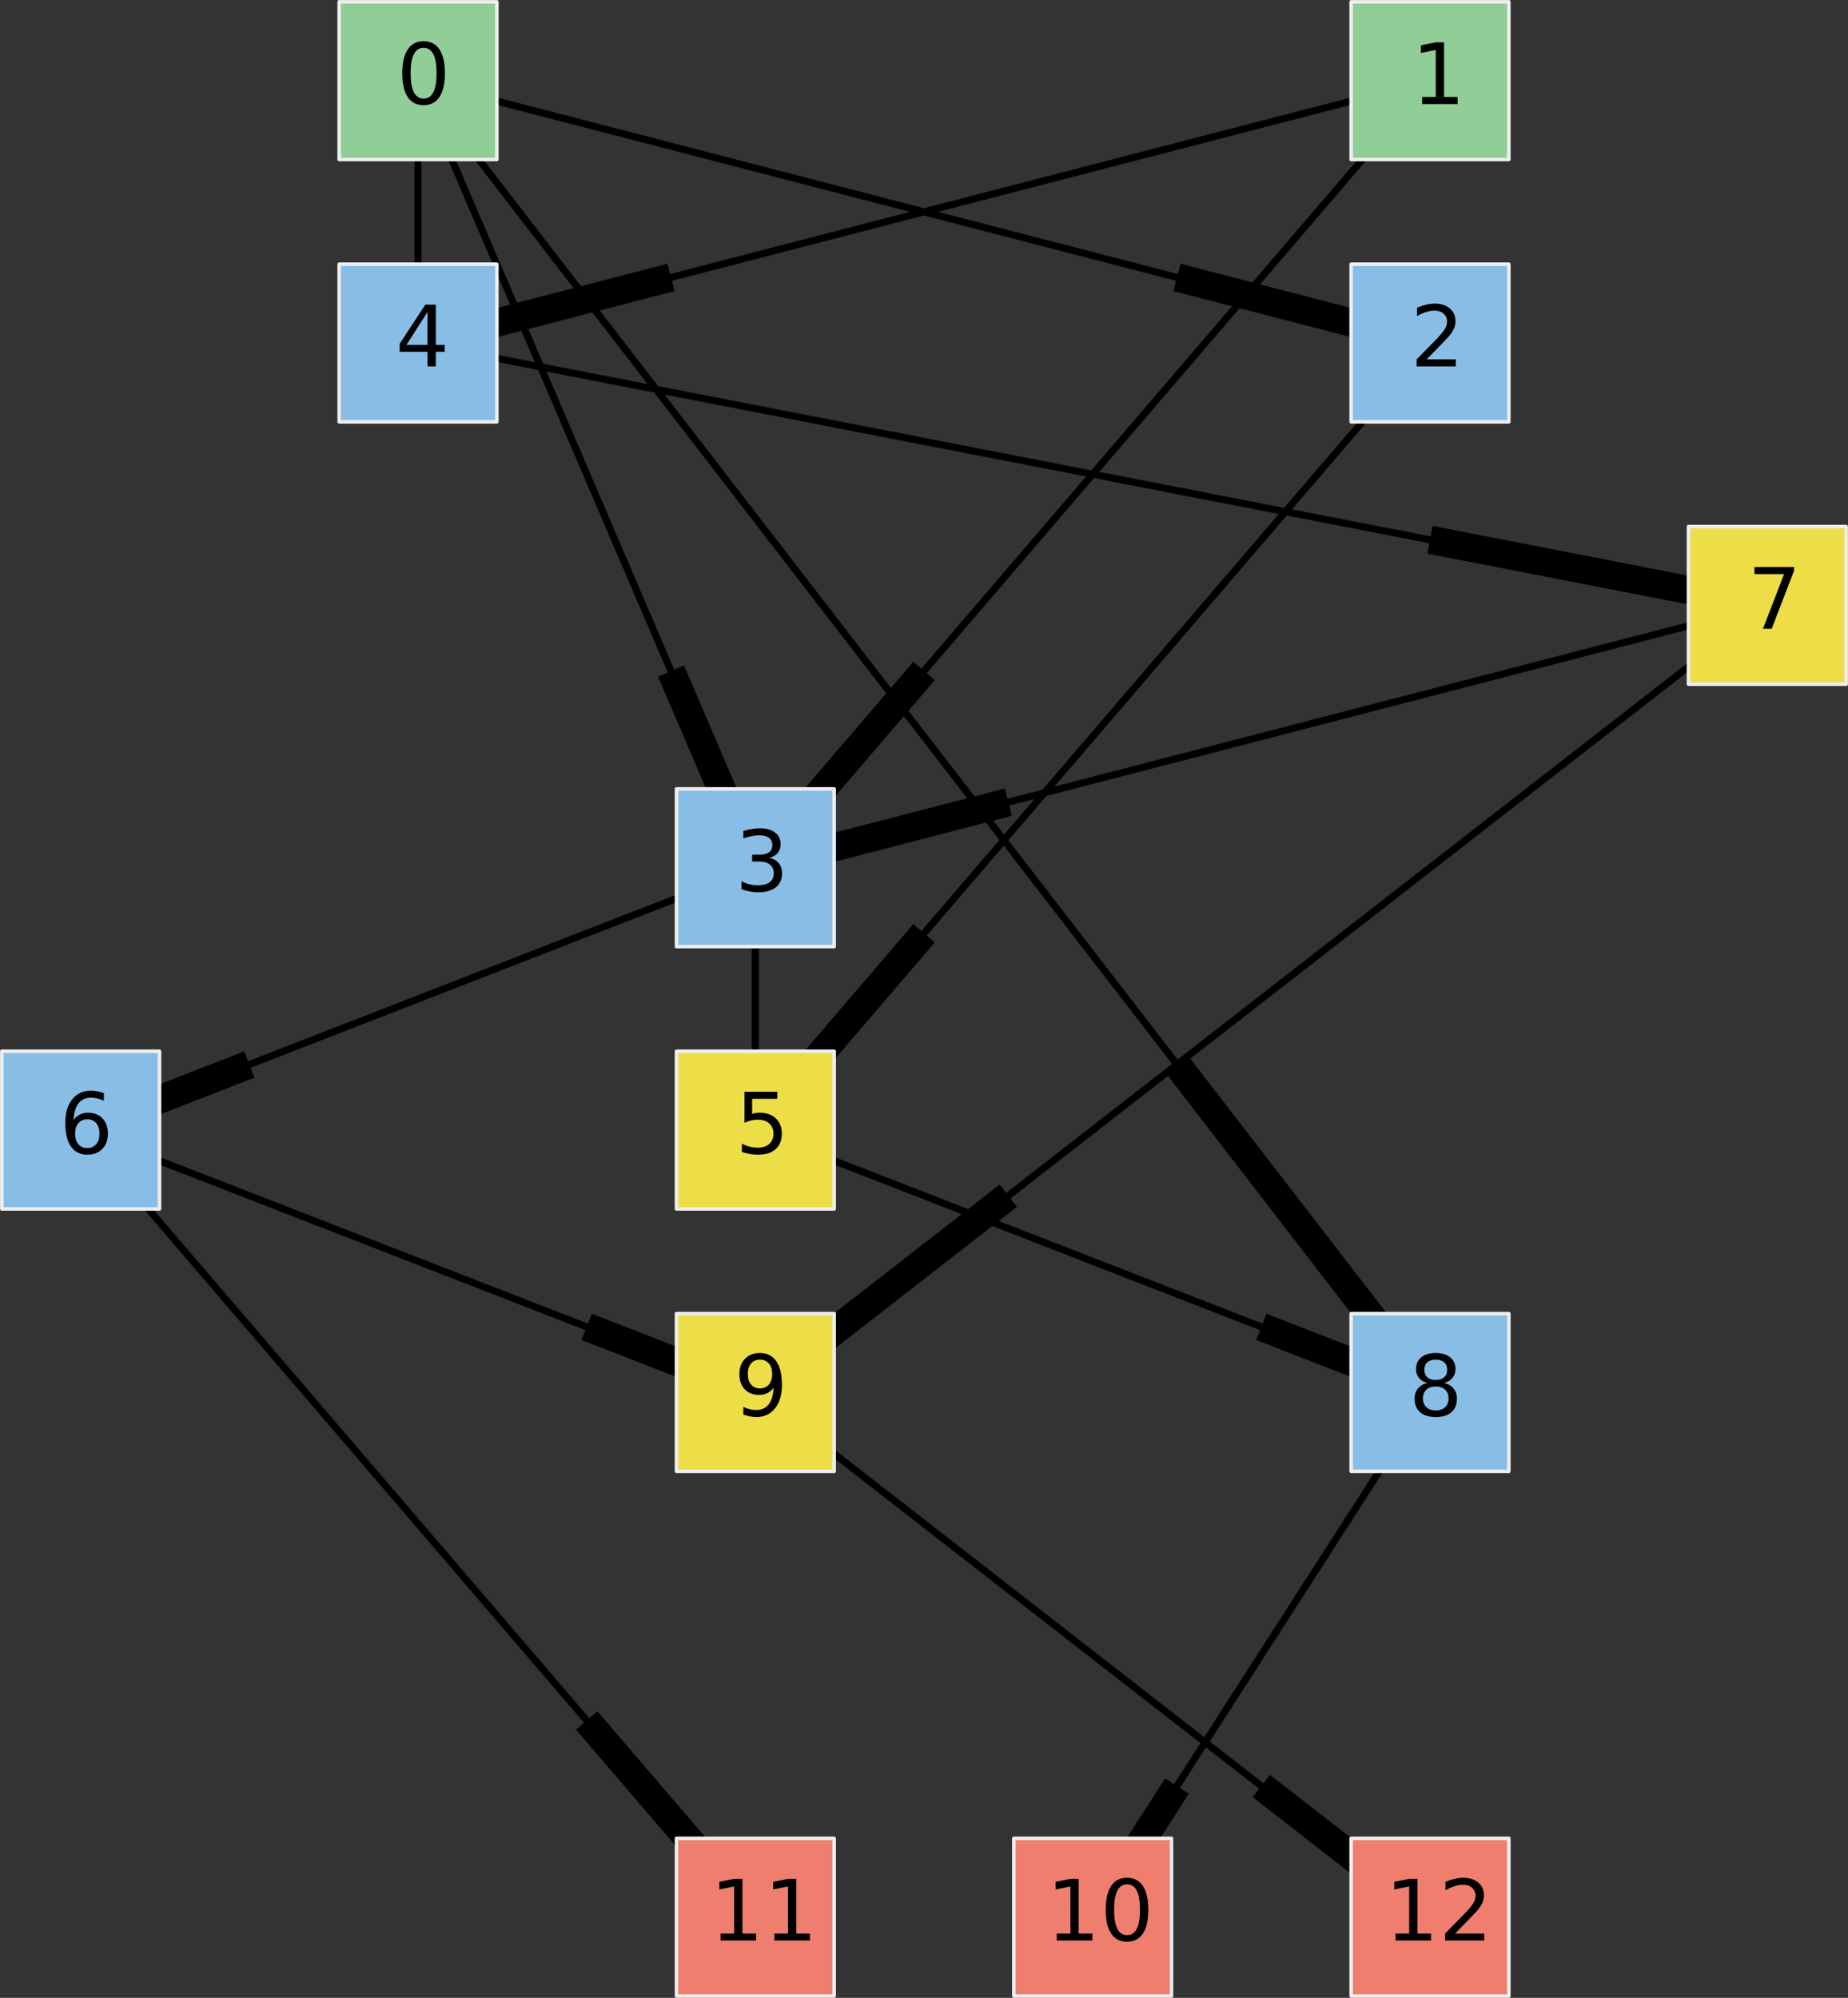 <?xml version="1.0" encoding="UTF-8" standalone="no"?>
<!-- Created with matplotlib (http://matplotlib.org/) -->

<svg
   xmlns:dc="http://purl.org/dc/elements/1.1/"
   xmlns:cc="http://creativecommons.org/ns#"
   xmlns:rdf="http://www.w3.org/1999/02/22-rdf-syntax-ns#"
   xmlns:svg="http://www.w3.org/2000/svg"
   xmlns="http://www.w3.org/2000/svg"
   xmlns:xlink="http://www.w3.org/1999/xlink"
   xmlns:sodipodi="http://sodipodi.sourceforge.net/DTD/sodipodi-0.dtd"
   xmlns:inkscape="http://www.inkscape.org/namespaces/inkscape"
   height="354.095"
   version="1.1"
   viewBox="0 0 262.019 283.276"
   width="327.524"
   id="svg5638"
   inkscape:version="0.48.4 r9939"
   sodipodi:docname="netlist.svg">
  <rect x="0" y="0" width="262.019" height="283.276" fill="#333333" stroke="none"/>
  <sodipodi:namedview
     pagecolor="#ffffff"
     bordercolor="#666666"
     borderopacity="1"
     objecttolerance="10"
     gridtolerance="10"
     guidetolerance="10"
     inkscape:pageopacity="0"
     inkscape:pageshadow="2"
     inkscape:window-width="927"
     inkscape:window-height="1028"
     id="namedview6015"
     showgrid="false"
     fit-margin-top="0"
     fit-margin-left="0"
     fit-margin-right="0"
     fit-margin-bottom="0"
     inkscape:zoom="1.7481481"
     inkscape:cx="184.54856"
     inkscape:cy="203.66146"
     inkscape:window-x="2912"
     inkscape:window-y="24"
     inkscape:window-maximized="0"
     inkscape:current-layer="axes_1" />
  <defs
     id="defs5640"
     style="stroke-linecap:butt;stroke-linejoin:round">
    <style
       type="text/css"
       id="style5642">
*{stroke-linecap:butt;stroke-linejoin:round;}
  </style>
    <defs
       id="defs5828">
      <path
         style="stroke-linecap:butt;stroke-linejoin:round"
         inkscape:connector-curvature="0"
         id="C2_0_41f499cd02"
         d="m -11.18,11.18 22.361,0 0,-22.361 -22.361,0 z" />
    </defs>
    <clipPath
       id="p7b0b5c6bc8-1">
      <rect
         height="334.8"
         width="334.8"
         x="54"
         y="43.2"
         id="rect6013-5"
         style="stroke-linecap:butt;stroke-linejoin:round" />
    </clipPath>
    <clipPath
       id="clipPath6971">
      <rect
         height="334.8"
         width="334.8"
         x="54"
         y="43.2"
         id="rect6973"
         style="stroke-linecap:butt;stroke-linejoin:round" />
    </clipPath>
  </defs>
  <g
     id="figure_1"
     style="stroke-linecap:butt;stroke-linejoin:round"
     transform="translate(-90.391,-68.962)">
    <g
       id="axes_1"
       style="stroke-linecap:butt;stroke-linejoin:round">
      <g
         id="nets">
        <g
           style="stroke-linecap:butt;stroke-linejoin:round"
           id="matplotlib.axis_1" />
        <g
           style="stroke-linecap:butt;stroke-linejoin:round"
           id="matplotlib.axis_2" />
        <g
           style="stroke-linecap:butt;stroke-linejoin:round"
           id="LineCollection_1">
          <defs
             id="defs5652">
            <path
               style="stroke-linecap:butt;stroke-linejoin:round"
               inkscape:connector-curvature="0"
               id="C0_0_21968f3d18"
               d="m 149.657,-351.6 143.486,186" />
            <path
               style="stroke-linecap:butt;stroke-linejoin:round"
               inkscape:connector-curvature="0"
               id="C0_1_0104e9d682"
               d="m 149.657,-351.6 143.486,37.2" />
            <path
               style="stroke-linecap:butt;stroke-linejoin:round"
               inkscape:connector-curvature="0"
               id="C0_2_e3cc1c878b"
               d="M 149.657,-351.6 197.486,-240" />
            <path
               style="stroke-linecap:butt;stroke-linejoin:round"
               inkscape:connector-curvature="0"
               id="C0_3_630061648e"
               d="m 149.657,-351.6 0,37.2" />
            <path
               style="stroke-linecap:butt;stroke-linejoin:round"
               inkscape:connector-curvature="0"
               id="C0_4_e463d5099a"
               d="M 293.143,-351.6 197.486,-240" />
            <path
               style="stroke-linecap:butt;stroke-linejoin:round"
               inkscape:connector-curvature="0"
               id="C0_5_ecded0e0f5"
               d="m 293.143,-351.6 -143.486,37.2" />
            <path
               style="stroke-linecap:butt;stroke-linejoin:round"
               inkscape:connector-curvature="0"
               id="C0_6_06d0295151"
               d="m 293.143,-314.4 -95.657,111.6" />
            <path
               style="stroke-linecap:butt;stroke-linejoin:round"
               inkscape:connector-curvature="0"
               id="C0_7_acd1086737"
               d="m 197.486,-240 0,37.2" />
            <path
               style="stroke-linecap:butt;stroke-linejoin:round"
               inkscape:connector-curvature="0"
               id="C0_8_cd66202f34"
               d="m 197.486,-240 -95.657,37.2" />
            <path
               style="stroke-linecap:butt;stroke-linejoin:round"
               inkscape:connector-curvature="0"
               id="C0_9_c0fe579a4f"
               d="m 149.657,-314.4 191.314,37.2" />
            <path
               style="stroke-linecap:butt;stroke-linejoin:round"
               inkscape:connector-curvature="0"
               id="C0_a_277dd0372a"
               d="m 197.486,-202.8 95.657,37.2" />
            <path
               style="stroke-linecap:butt;stroke-linejoin:round"
               inkscape:connector-curvature="0"
               id="C0_b_50306b3704"
               d="m 101.829,-202.8 95.657,37.2" />
            <path
               style="stroke-linecap:butt;stroke-linejoin:round"
               inkscape:connector-curvature="0"
               id="C0_c_48ecbc331d"
               d="m 101.829,-202.8 95.657,111.6" />
            <path
               style="stroke-linecap:butt;stroke-linejoin:round"
               inkscape:connector-curvature="0"
               id="C0_d_4badd4f6c5"
               d="M 340.971,-277.2 197.486,-165.6" />
            <path
               style="stroke-linecap:butt;stroke-linejoin:round"
               inkscape:connector-curvature="0"
               id="C0_e_78dce1fa74"
               d="M 340.971,-277.2 197.486,-240" />
            <path
               style="stroke-linecap:butt;stroke-linejoin:round"
               inkscape:connector-curvature="0"
               id="C0_f_db47eed823"
               d="m 293.143,-165.6 -47.829,74.4" />
            <path
               style="stroke-linecap:butt;stroke-linejoin:round"
               inkscape:connector-curvature="0"
               id="C0_10_9eec6c24ad"
               d="m 197.486,-165.6 95.657,74.4" />
          </defs>
          <g
             style="stroke-linecap:butt;stroke-linejoin:round"
             id="g5671"
             clip-path="url(#p7b0b5c6bc8)">
            <use
               height="432"
               width="432"
               id="use5673"
               y="432"
               xlink:href="#C0_0_21968f3d18"
               x="0"
               style="fill:none;stroke:#000000;stroke-linecap:butt;stroke-linejoin:round" />
          </g>
          <g
             style="stroke-linecap:butt;stroke-linejoin:round"
             id="g5675"
             clip-path="url(#p7b0b5c6bc8)">
            <use
               height="432"
               width="432"
               id="use5677"
               y="432"
               xlink:href="#C0_1_0104e9d682"
               x="0"
               style="fill:none;stroke:#000000;stroke-linecap:butt;stroke-linejoin:round" />
          </g>
          <g
             style="stroke-linecap:butt;stroke-linejoin:round"
             id="g5679"
             clip-path="url(#p7b0b5c6bc8)">
            <use
               height="432"
               width="432"
               id="use5681"
               y="432"
               xlink:href="#C0_2_e3cc1c878b"
               x="0"
               style="fill:none;stroke:#000000;stroke-linecap:butt;stroke-linejoin:round" />
          </g>
          <g
             style="stroke-linecap:butt;stroke-linejoin:round"
             id="g5683"
             clip-path="url(#p7b0b5c6bc8)">
            <use
               height="432"
               width="432"
               id="use5685"
               y="432"
               xlink:href="#C0_3_630061648e"
               x="0"
               style="fill:none;stroke:#000000;stroke-linecap:butt;stroke-linejoin:round" />
          </g>
          <g
             style="stroke-linecap:butt;stroke-linejoin:round"
             id="g5687"
             clip-path="url(#p7b0b5c6bc8)">
            <use
               height="432"
               width="432"
               id="use5689"
               y="432"
               xlink:href="#C0_4_e463d5099a"
               x="0"
               style="fill:none;stroke:#000000;stroke-linecap:butt;stroke-linejoin:round" />
          </g>
          <g
             style="stroke-linecap:butt;stroke-linejoin:round"
             id="g5691"
             clip-path="url(#p7b0b5c6bc8)">
            <use
               height="432"
               width="432"
               id="use5693"
               y="432"
               xlink:href="#C0_5_ecded0e0f5"
               x="0"
               style="fill:none;stroke:#000000;stroke-linecap:butt;stroke-linejoin:round" />
          </g>
          <g
             style="stroke-linecap:butt;stroke-linejoin:round"
             id="g5695"
             clip-path="url(#p7b0b5c6bc8)">
            <use
               height="432"
               width="432"
               id="use5697"
               y="432"
               xlink:href="#C0_6_06d0295151"
               x="0"
               style="fill:none;stroke:#000000;stroke-linecap:butt;stroke-linejoin:round" />
          </g>
          <g
             style="stroke-linecap:butt;stroke-linejoin:round"
             id="g5699"
             clip-path="url(#p7b0b5c6bc8)">
            <use
               height="432"
               width="432"
               id="use5701"
               y="432"
               xlink:href="#C0_7_acd1086737"
               x="0"
               style="fill:none;stroke:#000000;stroke-linecap:butt;stroke-linejoin:round" />
          </g>
          <g
             style="stroke-linecap:butt;stroke-linejoin:round"
             id="g5703"
             clip-path="url(#p7b0b5c6bc8)">
            <use
               height="432"
               width="432"
               id="use5705"
               y="432"
               xlink:href="#C0_8_cd66202f34"
               x="0"
               style="fill:none;stroke:#000000;stroke-linecap:butt;stroke-linejoin:round" />
          </g>
          <g
             style="stroke-linecap:butt;stroke-linejoin:round"
             id="g5707"
             clip-path="url(#p7b0b5c6bc8)">
            <use
               height="432"
               width="432"
               id="use5709"
               y="432"
               xlink:href="#C0_9_c0fe579a4f"
               x="0"
               style="fill:none;stroke:#000000;stroke-linecap:butt;stroke-linejoin:round" />
          </g>
          <g
             style="stroke-linecap:butt;stroke-linejoin:round"
             id="g5711"
             clip-path="url(#p7b0b5c6bc8)">
            <use
               height="432"
               width="432"
               id="use5713"
               y="432"
               xlink:href="#C0_a_277dd0372a"
               x="0"
               style="fill:none;stroke:#000000;stroke-linecap:butt;stroke-linejoin:round" />
          </g>
          <g
             style="stroke-linecap:butt;stroke-linejoin:round"
             id="g5715"
             clip-path="url(#p7b0b5c6bc8)">
            <use
               height="432"
               width="432"
               id="use5717"
               y="432"
               xlink:href="#C0_b_50306b3704"
               x="0"
               style="fill:none;stroke:#000000;stroke-linecap:butt;stroke-linejoin:round" />
          </g>
          <g
             style="stroke-linecap:butt;stroke-linejoin:round"
             id="g5719"
             clip-path="url(#p7b0b5c6bc8)">
            <use
               height="432"
               width="432"
               id="use5721"
               y="432"
               xlink:href="#C0_c_48ecbc331d"
               x="0"
               style="fill:none;stroke:#000000;stroke-linecap:butt;stroke-linejoin:round" />
          </g>
          <g
             style="stroke-linecap:butt;stroke-linejoin:round"
             id="g5723"
             clip-path="url(#p7b0b5c6bc8)">
            <use
               height="432"
               width="432"
               id="use5725"
               y="432"
               xlink:href="#C0_d_4badd4f6c5"
               x="0"
               style="fill:none;stroke:#000000;stroke-linecap:butt;stroke-linejoin:round" />
          </g>
          <g
             style="stroke-linecap:butt;stroke-linejoin:round"
             id="g5727"
             clip-path="url(#p7b0b5c6bc8)">
            <use
               height="432"
               width="432"
               id="use5729"
               y="432"
               xlink:href="#C0_e_78dce1fa74"
               x="0"
               style="fill:none;stroke:#000000;stroke-linecap:butt;stroke-linejoin:round" />
          </g>
          <g
             style="stroke-linecap:butt;stroke-linejoin:round"
             id="g5731"
             clip-path="url(#p7b0b5c6bc8)">
            <use
               height="432"
               width="432"
               id="use5733"
               y="432"
               xlink:href="#C0_f_db47eed823"
               x="0"
               style="fill:none;stroke:#000000;stroke-linecap:butt;stroke-linejoin:round" />
          </g>
          <g
             style="stroke-linecap:butt;stroke-linejoin:round"
             id="g5735"
             clip-path="url(#p7b0b5c6bc8)">
            <use
               height="432"
               width="432"
               id="use5737"
               y="432"
               xlink:href="#C0_10_9eec6c24ad"
               x="0"
               style="fill:none;stroke:#000000;stroke-linecap:butt;stroke-linejoin:round" />
          </g>
        </g>
        <g
           style="stroke-linecap:butt;stroke-linejoin:round"
           id="LineCollection_2">
          <defs
             id="defs5740">
            <path
               style="stroke-linecap:butt;stroke-linejoin:round"
               inkscape:connector-curvature="0"
               id="C1_0_92a8c7ecc4"
               d="m 257.271,-212.1 35.872,46.5" />
            <path
               style="stroke-linecap:butt;stroke-linejoin:round"
               inkscape:connector-curvature="0"
               id="C1_1_fbd18937c4"
               d="m 257.271,-323.7 35.872,9.3" />
            <path
               style="stroke-linecap:butt;stroke-linejoin:round"
               inkscape:connector-curvature="0"
               id="C1_2_83d159ce16"
               d="m 185.529,-267.9 11.957,27.9" />
            <path
               style="stroke-linecap:butt;stroke-linejoin:round"
               inkscape:connector-curvature="0"
               id="C1_3_6a292bb28d"
               d="m 149.657,-323.7 0,9.3" />
            <path
               style="stroke-linecap:butt;stroke-linejoin:round"
               inkscape:connector-curvature="0"
               id="C1_4_a0115d4454"
               d="M 221.4,-267.9 197.486,-240" />
            <path
               style="stroke-linecap:butt;stroke-linejoin:round"
               inkscape:connector-curvature="0"
               id="C1_5_4615d17fc6"
               d="m 185.529,-323.7 -35.872,9.3" />
            <path
               style="stroke-linecap:butt;stroke-linejoin:round"
               inkscape:connector-curvature="0"
               id="C1_6_00cfa39bcd"
               d="m 221.4,-230.7 -23.914,27.9" />
            <path
               style="stroke-linecap:butt;stroke-linejoin:round"
               inkscape:connector-curvature="0"
               id="C1_7_83d4dd4b27"
               d="m 197.486,-212.1 0,9.3" />
            <path
               style="stroke-linecap:butt;stroke-linejoin:round"
               inkscape:connector-curvature="0"
               id="C1_8_e9a858cf3e"
               d="m 125.743,-212.1 -23.914,9.3" />
            <path
               style="stroke-linecap:butt;stroke-linejoin:round"
               inkscape:connector-curvature="0"
               id="C1_9_af0a66c692"
               d="m 293.143,-286.5 47.828,9.3" />
            <path
               style="stroke-linecap:butt;stroke-linejoin:round"
               inkscape:connector-curvature="0"
               id="C1_a_617d8f2b20"
               d="m 269.229,-174.9 23.914,9.3" />
            <path
               style="stroke-linecap:butt;stroke-linejoin:round"
               inkscape:connector-curvature="0"
               id="C1_b_03fd83eabb"
               d="m 173.571,-174.9 23.915,9.3" />
            <path
               style="stroke-linecap:butt;stroke-linejoin:round"
               inkscape:connector-curvature="0"
               id="C1_c_ddbaee9172"
               d="m 173.571,-119.1 23.915,27.9" />
            <path
               style="stroke-linecap:butt;stroke-linejoin:round"
               inkscape:connector-curvature="0"
               id="C1_d_9b11ea21a0"
               d="m 233.357,-193.5 -35.871,27.9" />
            <path
               style="stroke-linecap:butt;stroke-linejoin:round"
               inkscape:connector-curvature="0"
               id="C1_e_9d1836b6d1"
               d="m 233.357,-249.3 -35.871,9.3" />
            <path
               style="stroke-linecap:butt;stroke-linejoin:round"
               inkscape:connector-curvature="0"
               id="C1_f_296bc01a41"
               d="m 257.271,-109.8 -11.957,18.6" />
            <path
               style="stroke-linecap:butt;stroke-linejoin:round"
               inkscape:connector-curvature="0"
               id="C1_10_deb9023184"
               d="m 269.229,-109.8 23.914,18.6" />
          </defs>
          <g
             style="stroke-linecap:butt;stroke-linejoin:round"
             id="g5759"
             clip-path="url(#p7b0b5c6bc8)">
            <use
               height="432"
               width="432"
               id="use5761"
               y="432"
               xlink:href="#C1_0_92a8c7ecc4"
               x="0"
               style="fill:none;stroke:#000000;stroke-width:4;stroke-linecap:butt;stroke-linejoin:round" />
          </g>
          <g
             style="stroke-linecap:butt;stroke-linejoin:round"
             id="g5763"
             clip-path="url(#p7b0b5c6bc8)">
            <use
               height="432"
               width="432"
               id="use5765"
               y="432"
               xlink:href="#C1_1_fbd18937c4"
               x="0"
               style="fill:none;stroke:#000000;stroke-width:4;stroke-linecap:butt;stroke-linejoin:round" />
          </g>
          <g
             style="stroke-linecap:butt;stroke-linejoin:round"
             id="g5767"
             clip-path="url(#p7b0b5c6bc8)">
            <use
               height="432"
               width="432"
               id="use5769"
               y="432"
               xlink:href="#C1_2_83d159ce16"
               x="0"
               style="fill:none;stroke:#000000;stroke-width:4;stroke-linecap:butt;stroke-linejoin:round" />
          </g>
          <g
             style="stroke-linecap:butt;stroke-linejoin:round"
             id="g5771"
             clip-path="url(#p7b0b5c6bc8)">
            <use
               height="432"
               width="432"
               id="use5773"
               y="432"
               xlink:href="#C1_3_6a292bb28d"
               x="0"
               style="fill:none;stroke:#000000;stroke-width:4;stroke-linecap:butt;stroke-linejoin:round" />
          </g>
          <g
             style="stroke-linecap:butt;stroke-linejoin:round"
             id="g5775"
             clip-path="url(#p7b0b5c6bc8)">
            <use
               height="432"
               width="432"
               id="use5777"
               y="432"
               xlink:href="#C1_4_a0115d4454"
               x="0"
               style="fill:none;stroke:#000000;stroke-width:4;stroke-linecap:butt;stroke-linejoin:round" />
          </g>
          <g
             style="stroke-linecap:butt;stroke-linejoin:round"
             id="g5779"
             clip-path="url(#p7b0b5c6bc8)">
            <use
               height="432"
               width="432"
               id="use5781"
               y="432"
               xlink:href="#C1_5_4615d17fc6"
               x="0"
               style="fill:none;stroke:#000000;stroke-width:4;stroke-linecap:butt;stroke-linejoin:round" />
          </g>
          <g
             style="stroke-linecap:butt;stroke-linejoin:round"
             id="g5783"
             clip-path="url(#p7b0b5c6bc8)">
            <use
               height="432"
               width="432"
               id="use5785"
               y="432"
               xlink:href="#C1_6_00cfa39bcd"
               x="0"
               style="fill:none;stroke:#000000;stroke-width:4;stroke-linecap:butt;stroke-linejoin:round" />
          </g>
          <g
             style="stroke-linecap:butt;stroke-linejoin:round"
             id="g5787"
             clip-path="url(#p7b0b5c6bc8)">
            <use
               height="432"
               width="432"
               id="use5789"
               y="432"
               xlink:href="#C1_7_83d4dd4b27"
               x="0"
               style="fill:none;stroke:#000000;stroke-width:4;stroke-linecap:butt;stroke-linejoin:round" />
          </g>
          <g
             style="stroke-linecap:butt;stroke-linejoin:round"
             id="g5791"
             clip-path="url(#p7b0b5c6bc8)">
            <use
               height="432"
               width="432"
               id="use5793"
               y="432"
               xlink:href="#C1_8_e9a858cf3e"
               x="0"
               style="fill:none;stroke:#000000;stroke-width:4;stroke-linecap:butt;stroke-linejoin:round" />
          </g>
          <g
             style="stroke-linecap:butt;stroke-linejoin:round"
             id="g5795"
             clip-path="url(#p7b0b5c6bc8)">
            <use
               height="432"
               width="432"
               id="use5797"
               y="432"
               xlink:href="#C1_9_af0a66c692"
               x="0"
               style="fill:none;stroke:#000000;stroke-width:4;stroke-linecap:butt;stroke-linejoin:round" />
          </g>
          <g
             style="stroke-linecap:butt;stroke-linejoin:round"
             id="g5799"
             clip-path="url(#p7b0b5c6bc8)">
            <use
               height="432"
               width="432"
               id="use5801"
               y="432"
               xlink:href="#C1_a_617d8f2b20"
               x="0"
               style="fill:none;stroke:#000000;stroke-width:4;stroke-linecap:butt;stroke-linejoin:round" />
          </g>
          <g
             style="stroke-linecap:butt;stroke-linejoin:round"
             id="g5803"
             clip-path="url(#p7b0b5c6bc8)">
            <use
               height="432"
               width="432"
               id="use5805"
               y="432"
               xlink:href="#C1_b_03fd83eabb"
               x="0"
               style="fill:none;stroke:#000000;stroke-width:4;stroke-linecap:butt;stroke-linejoin:round" />
          </g>
          <g
             style="stroke-linecap:butt;stroke-linejoin:round"
             id="g5807"
             clip-path="url(#p7b0b5c6bc8)">
            <use
               height="432"
               width="432"
               id="use5809"
               y="432"
               xlink:href="#C1_c_ddbaee9172"
               x="0"
               style="fill:none;stroke:#000000;stroke-width:4;stroke-linecap:butt;stroke-linejoin:round" />
          </g>
          <g
             style="stroke-linecap:butt;stroke-linejoin:round"
             id="g5811"
             clip-path="url(#p7b0b5c6bc8)">
            <use
               height="432"
               width="432"
               id="use5813"
               y="432"
               xlink:href="#C1_d_9b11ea21a0"
               x="0"
               style="fill:none;stroke:#000000;stroke-width:4;stroke-linecap:butt;stroke-linejoin:round" />
          </g>
          <g
             style="stroke-linecap:butt;stroke-linejoin:round"
             id="g5815"
             clip-path="url(#p7b0b5c6bc8)">
            <use
               height="432"
               width="432"
               id="use5817"
               y="432"
               xlink:href="#C1_e_9d1836b6d1"
               x="0"
               style="fill:none;stroke:#000000;stroke-width:4;stroke-linecap:butt;stroke-linejoin:round" />
          </g>
          <g
             style="stroke-linecap:butt;stroke-linejoin:round"
             id="g5819"
             clip-path="url(#p7b0b5c6bc8)">
            <use
               height="432"
               width="432"
               id="use5821"
               y="432"
               xlink:href="#C1_f_296bc01a41"
               x="0"
               style="fill:none;stroke:#000000;stroke-width:4;stroke-linecap:butt;stroke-linejoin:round" />
          </g>
          <g
             style="stroke-linecap:butt;stroke-linejoin:round"
             id="g5823"
             clip-path="url(#p7b0b5c6bc8)">
            <use
               height="432"
               width="432"
               id="use5825"
               y="432"
               xlink:href="#C1_10_deb9023184"
               x="0"
               style="fill:none;stroke:#000000;stroke-width:4;stroke-linecap:butt;stroke-linejoin:round" />
          </g>
        </g>
      </g>
      <g
         id="blocks"
         style="stroke-linecap:butt;stroke-linejoin:round">
        <g
           id="inputs"
           style="stroke-linecap:butt;stroke-linejoin:round">
          <use
             style="fill:#90cd97;stroke:#eeeeee;stroke-width:0.5;stroke-linecap:butt;stroke-linejoin:round"
             x="149.657"
             xlink:href="#C2_0_41f499cd02"
             y="80.4"
             id="use5833"
             width="432"
             height="432" />
          <use
             style="fill:#90cd97;stroke:#eeeeee;stroke-width:0.5;stroke-linecap:butt;stroke-linejoin:round"
             x="293.143"
             xlink:href="#C2_0_41f499cd02"
             y="80.4"
             id="use5837"
             width="432"
             height="432" />
          <g
             style="stroke-linecap:butt;stroke-linejoin:round"
             id="text_1">
            <g
               style="stroke-linecap:butt;stroke-linejoin:round"
               id="g5884"
               clip-path="url(#p7b0b5c6bc8-1)">
              <!-- 0 -->
              <defs
                 id="defs5886">
                <path
                   style="stroke-linecap:butt;stroke-linejoin:round"
                   inkscape:connector-curvature="0"
                   id="BitstreamVeraSans-Roman-30"
                   d="m 31.781,66.406 q -7.609,0 -11.453,-7.5 Q 16.5,51.422 16.5,36.375 q 0,-14.984 3.828,-22.484 3.844,-7.5 11.453,-7.5 7.672,0 11.5,7.5 3.844,7.5 3.844,22.484 0,15.047 -3.844,22.531 -3.828,7.5 -11.5,7.5 m 0,7.813 q 12.266,0 18.734,-9.703 6.469,-9.688 6.469,-28.141 0,-18.406 -6.469,-28.109 -6.469,-9.688 -18.734,-9.688 -12.25,0 -18.719,9.688 -6.469,9.703 -6.469,28.109 0,18.453 6.469,28.141 6.469,9.703 18.719,9.703" />
              </defs>
              <g
                 style="stroke-linecap:butt;stroke-linejoin:round"
                 id="g5889"
                 transform="matrix(0.12,0,0,-0.12,146.634,83.711)">
                <use
                   height="432"
                   width="432"
                   y="0"
                   x="0"
                   style="stroke-linecap:butt;stroke-linejoin:round"
                   id="use5891"
                   xlink:href="#BitstreamVeraSans-Roman-30" />
              </g>
            </g>
          </g>
          <g
             style="stroke-linecap:butt;stroke-linejoin:round"
             id="text_2">
            <g
               style="stroke-linecap:butt;stroke-linejoin:round"
               id="g5894"
               clip-path="url(#p7b0b5c6bc8-1)">
              <!-- 1 -->
              <defs
                 id="defs5896">
                <path
                   style="stroke-linecap:butt;stroke-linejoin:round"
                   inkscape:connector-curvature="0"
                   id="BitstreamVeraSans-Roman-31"
                   d="m 12.406,8.297 16.109,0 0,55.625 -17.531,-3.516 0,8.984 17.438,3.516 9.859,0 0,-64.609 16.109,0 0,-8.297 -41.984,0 z" />
              </defs>
              <g
                 style="stroke-linecap:butt;stroke-linejoin:round"
                 id="g5899"
                 transform="matrix(0.12,0,0,-0.12,290.538,83.711)">
                <use
                   height="432"
                   width="432"
                   y="0"
                   x="0"
                   style="stroke-linecap:butt;stroke-linejoin:round"
                   id="use5901"
                   xlink:href="#BitstreamVeraSans-Roman-31" />
              </g>
            </g>
          </g>
        </g>
        <g
           id="clbs"
           style="stroke-linecap:butt;stroke-linejoin:round">
          <use
             style="fill:#88bde6;stroke:#eeeeee;stroke-width:0.5;stroke-linecap:butt;stroke-linejoin:round"
             x="293.143"
             xlink:href="#C2_0_41f499cd02"
             y="117.6"
             id="use5841"
             width="432"
             height="432" />
          <use
             style="fill:#88bde6;stroke:#eeeeee;stroke-width:0.5;stroke-linecap:butt;stroke-linejoin:round"
             x="197.486"
             xlink:href="#C2_0_41f499cd02"
             y="192"
             id="use5845"
             width="432"
             height="432" />
          <use
             style="fill:#88bde6;stroke:#eeeeee;stroke-width:0.5;stroke-linecap:butt;stroke-linejoin:round"
             x="149.657"
             xlink:href="#C2_0_41f499cd02"
             y="117.6"
             id="use5849"
             width="432"
             height="432" />
          <use
             style="fill:#88bde6;stroke:#eeeeee;stroke-width:0.5;stroke-linecap:butt;stroke-linejoin:round"
             x="101.829"
             xlink:href="#C2_0_41f499cd02"
             y="229.2"
             id="use5857"
             width="432"
             height="432" />
          <use
             style="fill:#88bde6;stroke:#eeeeee;stroke-width:0.5;stroke-linecap:butt;stroke-linejoin:round"
             x="293.143"
             xlink:href="#C2_0_41f499cd02"
             y="266.4"
             id="use5865"
             width="432"
             height="432" />
          <g
             id="text_3"
             style="stroke-linecap:butt;stroke-linejoin:round">
            <g
               clip-path="url(#p7b0b5c6bc8)"
               id="g5904"
               style="stroke-linecap:butt;stroke-linejoin:round">
              <!-- 2 -->
              <defs
                 id="defs5906">
                <path
                   d="m 19.188,8.297 34.422,0 0,-8.297 -46.281,0 0,8.297 Q 12.938,14.109 22.625,23.891 q 9.703,9.797 12.188,12.641 4.734,5.313 6.609,9 1.891,3.688 1.891,7.25 0,5.813 -4.078,9.469 -4.078,3.672 -10.625,3.672 -4.641,0 -9.797,-1.609 -5.141,-1.609 -11,-4.891 l 0,9.969 q 5.953,2.391 11.125,3.609 5.188,1.219 9.484,1.219 11.328,0 18.062,-5.672 6.734,-5.656 6.734,-15.125 0,-4.5 -1.688,-8.531 Q 49.859,40.875 45.406,35.406 44.188,33.984 37.641,27.219 31.109,20.453 19.188,8.297"
                   id="BitstreamVeraSans-Roman-32"
                   inkscape:connector-curvature="0"
                   style="stroke-linecap:butt;stroke-linejoin:round" />
              </defs>
              <g
                 transform="matrix(0.12,0,0,-0.12,290.366,120.911)"
                 id="g5909"
                 style="stroke-linecap:butt;stroke-linejoin:round">
                <use
                   xlink:href="#BitstreamVeraSans-Roman-32"
                   id="use5911"
                   style="stroke-linecap:butt;stroke-linejoin:round"
                   x="0"
                   y="0"
                   width="432"
                   height="432" />
              </g>
            </g>
          </g>
          <g
             id="text_4"
             style="stroke-linecap:butt;stroke-linejoin:round">
            <g
               clip-path="url(#p7b0b5c6bc8)"
               id="g5914"
               style="stroke-linecap:butt;stroke-linejoin:round">
              <!-- 3 -->
              <defs
                 id="defs5916">
                <path
                   d="M 40.578,39.312 Q 47.656,37.797 51.625,33 q 3.984,-4.781 3.984,-11.812 0,-10.781 -7.422,-16.703 -7.422,-5.906 -21.094,-5.906 -4.578,0 -9.438,0.906 Q 12.797,0.391 7.625,2.203 l 0,9.516 q 4.094,-2.391 8.969,-3.609 4.891,-1.219 10.219,-1.219 9.266,0 14.125,3.656 4.859,3.656 4.859,10.641 0,6.453 -4.516,10.078 -4.516,3.641 -12.562,3.641 l -8.5,0 0,8.109 8.891,0 q 7.266,0 11.125,2.906 3.859,2.906 3.859,8.375 0,5.609 -3.984,8.609 -3.969,3.016 -11.391,3.016 -4.063,0 -8.703,-0.891 -4.641,-0.875 -10.203,-2.719 l 0,8.781 q 5.625,1.562 10.531,2.344 4.906,0.781 9.25,0.781 11.234,0 17.766,-5.109 6.547,-5.094 6.547,-13.781 0,-6.062 -3.469,-10.234 -3.469,-4.172 -9.859,-5.781"
                   id="BitstreamVeraSans-Roman-33"
                   inkscape:connector-curvature="0"
                   style="stroke-linecap:butt;stroke-linejoin:round" />
              </defs>
              <g
                 transform="matrix(0.12,0,0,-0.12,194.607,195.311)"
                 id="g5919"
                 style="stroke-linecap:butt;stroke-linejoin:round">
                <use
                   xlink:href="#BitstreamVeraSans-Roman-33"
                   id="use5921"
                   style="stroke-linecap:butt;stroke-linejoin:round"
                   x="0"
                   y="0"
                   width="432"
                   height="432" />
              </g>
            </g>
          </g>
          <g
             id="text_5"
             style="stroke-linecap:butt;stroke-linejoin:round">
            <g
               clip-path="url(#p7b0b5c6bc8)"
               id="g5924"
               style="stroke-linecap:butt;stroke-linejoin:round">
              <!-- 4 -->
              <defs
                 id="defs5926">
                <path
                   d="m 37.797,64.312 -24.906,-38.922 24.906,0 z m -2.594,8.594 12.406,0 0,-47.516 10.406,0 0,-8.203 -10.406,0 0,-17.188 -9.812,0 0,17.188 -32.906,0 0,9.516 z"
                   id="BitstreamVeraSans-Roman-34"
                   inkscape:connector-curvature="0"
                   style="stroke-linecap:butt;stroke-linejoin:round" />
              </defs>
              <g
                 transform="matrix(0.12,0,0,-0.12,146.47,120.911)"
                 id="g5929"
                 style="stroke-linecap:butt;stroke-linejoin:round">
                <use
                   xlink:href="#BitstreamVeraSans-Roman-34"
                   id="use5931"
                   style="stroke-linecap:butt;stroke-linejoin:round"
                   x="0"
                   y="0"
                   width="432"
                   height="432" />
              </g>
            </g>
          </g>
          <g
             id="text_7"
             style="stroke-linecap:butt;stroke-linejoin:round">
            <g
               clip-path="url(#p7b0b5c6bc8)"
               id="g5944"
               style="stroke-linecap:butt;stroke-linejoin:round">
              <!-- 6 -->
              <defs
                 id="defs5946">
                <path
                   d="m 33.016,40.375 q -6.641,0 -10.531,-4.547 -3.875,-4.531 -3.875,-12.438 0,-7.859 3.875,-12.438 3.891,-4.562 10.531,-4.562 6.641,0 10.516,4.562 3.875,4.578 3.875,12.438 0,7.906 -3.875,12.438 -3.875,4.547 -10.516,4.547 m 19.578,30.922 0,-8.984 q -3.719,1.75 -7.5,2.672 -3.781,0.938 -7.5,0.938 -9.766,0 -14.922,-6.594 -5.141,-6.594 -5.875,-19.922 2.875,4.25 7.219,6.516 4.359,2.266 9.578,2.266 10.984,0 17.359,-6.672 6.375,-6.656 6.375,-18.125 0,-11.234 -6.641,-18.031 -6.641,-6.781 -17.672,-6.781 -12.656,0 -19.344,9.688 -6.688,9.703 -6.688,28.109 0,17.281 8.203,27.562 8.203,10.281 22.016,10.281 3.719,0 7.5,-0.734 3.781,-0.734 7.891,-2.188"
                   id="BitstreamVeraSans-Roman-36"
                   inkscape:connector-curvature="0"
                   style="stroke-linecap:butt;stroke-linejoin:round" />
              </defs>
              <g
                 transform="matrix(0.12,0,0,-0.12,98.808,232.511)"
                 id="g5949"
                 style="stroke-linecap:butt;stroke-linejoin:round">
                <use
                   xlink:href="#BitstreamVeraSans-Roman-36"
                   id="use5951"
                   style="stroke-linecap:butt;stroke-linejoin:round"
                   x="0"
                   y="0"
                   width="432"
                   height="432" />
              </g>
            </g>
          </g>
          <g
             id="text_9"
             style="stroke-linecap:butt;stroke-linejoin:round">
            <g
               clip-path="url(#p7b0b5c6bc8)"
               id="g5964"
               style="stroke-linecap:butt;stroke-linejoin:round">
              <!-- 8 -->
              <defs
                 id="defs5966">
                <path
                   d="m 31.781,34.625 q -7.031,0 -11.062,-3.766 -4.016,-3.766 -4.016,-10.344 0,-6.594 4.016,-10.359 4.031,-3.766 11.062,-3.766 7.031,0 11.078,3.781 4.062,3.797 4.062,10.344 0,6.578 -4.031,10.344 -4.016,3.766 -11.109,3.766 m -9.859,4.188 Q 15.578,40.375 12.031,44.719 8.5,49.078 8.5,55.328 q 0,8.734 6.219,13.812 6.234,5.078 17.062,5.078 10.891,0 17.094,-5.078 6.203,-5.078 6.203,-13.812 0,-6.25 -3.547,-10.609 Q 48,40.375 41.703,38.812 q 7.125,-1.656 11.094,-6.5 3.984,-4.828 3.984,-11.797 0,-10.609 -6.469,-16.281 -6.469,-5.656 -18.531,-5.656 -12.047,0 -18.531,5.656 -6.469,5.672 -6.469,16.281 0,6.969 4,11.797 4.016,4.844 11.141,6.5 m -3.609,15.578 q 0,-5.656 3.531,-8.828 3.547,-3.172 9.937,-3.172 6.359,0 9.938,3.172 3.594,3.172 3.594,8.828 0,5.672 -3.594,8.844 -3.578,3.172 -9.938,3.172 -6.391,0 -9.937,-3.172 -3.531,-3.172 -3.531,-8.844"
                   id="BitstreamVeraSans-Roman-38"
                   inkscape:connector-curvature="0"
                   style="stroke-linecap:butt;stroke-linejoin:round" />
              </defs>
              <g
                 transform="matrix(0.12,0,0,-0.12,290.143,269.711)"
                 id="g5969"
                 style="stroke-linecap:butt;stroke-linejoin:round">
                <use
                   xlink:href="#BitstreamVeraSans-Roman-38"
                   id="use5971"
                   style="stroke-linecap:butt;stroke-linejoin:round"
                   x="0"
                   y="0"
                   width="432"
                   height="432" />
              </g>
            </g>
          </g>
        </g>
        <g
           id="sync-clbs"
           style="stroke-linecap:butt;stroke-linejoin:round">
          <use
             style="fill:#eddd46;stroke:#eeeeee;stroke-width:0.5;stroke-linecap:butt;stroke-linejoin:round"
             x="197.486"
             xlink:href="#C2_0_41f499cd02"
             y="229.2"
             id="use5853"
             width="432"
             height="432" />
          <use
             style="fill:#eddd46;stroke:#eeeeee;stroke-width:0.5;stroke-linecap:butt;stroke-linejoin:round"
             x="340.971"
             xlink:href="#C2_0_41f499cd02"
             y="154.8"
             id="use5861"
             width="432"
             height="432" />
          <use
             style="fill:#eddd46;stroke:#eeeeee;stroke-width:0.5;stroke-linecap:butt;stroke-linejoin:round"
             x="197.486"
             xlink:href="#C2_0_41f499cd02"
             y="266.4"
             id="use5869"
             width="432"
             height="432" />
          <g
             id="text_6"
             style="stroke-linecap:butt;stroke-linejoin:round">
            <g
               clip-path="url(#p7b0b5c6bc8)"
               id="g5934"
               style="stroke-linecap:butt;stroke-linejoin:round">
              <!-- 5 -->
              <defs
                 id="defs5936">
                <path
                   d="m 10.797,72.906 38.719,0 0,-8.312 -29.688,0 0,-17.859 q 2.141,0.734 4.281,1.094 2.156,0.359 4.312,0.359 12.203,0 19.328,-6.688 7.141,-6.688 7.141,-18.109 0,-11.766 -7.328,-18.297 -7.328,-6.516 -20.656,-6.516 -4.594,0 -9.359,0.781 -4.75,0.781 -9.828,2.344 l 0,9.922 q 4.391,-2.391 9.078,-3.562 4.688,-1.172 9.906,-1.172 8.453,0 13.375,4.437 4.938,4.438 4.938,12.062 0,7.609 -4.938,12.047 -4.922,4.453 -13.375,4.453 -3.953,0 -7.891,-0.875 -3.922,-0.875 -8.016,-2.734 z"
                   id="BitstreamVeraSans-Roman-35"
                   inkscape:connector-curvature="0"
                   style="stroke-linecap:butt;stroke-linejoin:round" />
              </defs>
              <g
                 transform="matrix(0.12,0,0,-0.12,194.655,232.511)"
                 id="g5939"
                 style="stroke-linecap:butt;stroke-linejoin:round">
                <use
                   xlink:href="#BitstreamVeraSans-Roman-35"
                   id="use5941"
                   style="stroke-linecap:butt;stroke-linejoin:round"
                   x="0"
                   y="0"
                   width="432"
                   height="432" />
              </g>
            </g>
          </g>
          <g
             id="text_8"
             style="stroke-linecap:butt;stroke-linejoin:round">
            <g
               clip-path="url(#p7b0b5c6bc8)"
               id="g5954"
               style="stroke-linecap:butt;stroke-linejoin:round">
              <!-- 7 -->
              <defs
                 id="defs5956">
                <path
                   d="m 8.203,72.906 46.875,0 0,-4.203 L 28.609,0 18.312,0 l 24.906,64.594 -35.016,0 z"
                   id="BitstreamVeraSans-Roman-37"
                   inkscape:connector-curvature="0"
                   style="stroke-linecap:butt;stroke-linejoin:round" />
              </defs>
              <g
                 transform="matrix(0.12,0,0,-0.12,338.159,158.111)"
                 id="g5959"
                 style="stroke-linecap:butt;stroke-linejoin:round">
                <use
                   xlink:href="#BitstreamVeraSans-Roman-37"
                   id="use5961"
                   style="stroke-linecap:butt;stroke-linejoin:round"
                   x="0"
                   y="0"
                   width="432"
                   height="432" />
              </g>
            </g>
          </g>
          <g
             id="text_10"
             style="stroke-linecap:butt;stroke-linejoin:round">
            <g
               clip-path="url(#p7b0b5c6bc8)"
               id="g5974"
               style="stroke-linecap:butt;stroke-linejoin:round">
              <!-- 9 -->
              <defs
                 id="defs5976">
                <path
                   d="m 10.984,1.516 0,8.984 Q 14.703,8.734 18.5,7.812 q 3.812,-0.922 7.484,-0.922 9.766,0 14.906,6.562 5.156,6.562 5.891,19.953 -2.828,-4.203 -7.187,-6.453 -4.344,-2.25 -9.609,-2.25 -10.938,0 -17.312,6.609 -6.375,6.625 -6.375,18.109 0,11.219 6.641,18 6.641,6.797 17.672,6.797 12.656,0 19.312,-9.703 6.672,-9.688 6.672,-28.141 0,-17.234 -8.188,-27.516 -8.172,-10.281 -21.984,-10.281 -3.719,0 -7.531,0.734 -3.797,0.734 -7.906,2.203 m 19.625,30.906 q 6.641,0 10.516,4.531 3.891,4.547 3.891,12.469 0,7.859 -3.891,12.422 -3.875,4.562 -10.516,4.562 -6.641,0 -10.516,-4.562 -3.875,-4.563 -3.875,-12.422 0,-7.922 3.875,-12.469 3.875,-4.531 10.516,-4.531"
                   id="BitstreamVeraSans-Roman-39"
                   inkscape:connector-curvature="0"
                   style="stroke-linecap:butt;stroke-linejoin:round" />
              </defs>
              <g
                 transform="matrix(0.12,0,0,-0.12,194.468,269.711)"
                 id="g5979"
                 style="stroke-linecap:butt;stroke-linejoin:round">
                <use
                   xlink:href="#BitstreamVeraSans-Roman-39"
                   id="use5981"
                   style="stroke-linecap:butt;stroke-linejoin:round"
                   x="0"
                   y="0"
                   width="432"
                   height="432" />
              </g>
            </g>
          </g>
        </g>
        <g
           id="outputs"
           style="stroke-linecap:butt;stroke-linejoin:round">
          <use
             style="fill:#f07e6e;stroke:#eeeeee;stroke-width:0.5;stroke-linecap:butt;stroke-linejoin:round"
             x="245.314"
             xlink:href="#C2_0_41f499cd02"
             y="340.8"
             id="use5873"
             width="432"
             height="432" />
          <use
             style="fill:#f07e6e;stroke:#eeeeee;stroke-width:0.5;stroke-linecap:butt;stroke-linejoin:round"
             x="197.486"
             xlink:href="#C2_0_41f499cd02"
             y="340.8"
             id="use5877"
             width="432"
             height="432" />
          <use
             style="fill:#f07e6e;stroke:#eeeeee;stroke-width:0.5;stroke-linecap:butt;stroke-linejoin:round"
             x="293.143"
             xlink:href="#C2_0_41f499cd02"
             y="340.8"
             id="use5881"
             width="432"
             height="432" />
          <g
             id="text_11"
             style="stroke-linecap:butt;stroke-linejoin:round">
            <g
               clip-path="url(#p7b0b5c6bc8)"
               id="g5984"
               style="stroke-linecap:butt;stroke-linejoin:round">
              <!-- 10 -->
              <g
                 transform="matrix(0.12,0,0,-0.12,238.737,344.111)"
                 id="g5986"
                 style="stroke-linecap:butt;stroke-linejoin:round">
                <path
                   style="stroke-linecap:butt;stroke-linejoin:round"
                   inkscape:connector-curvature="0"
                   id="use5988"
                   d="m 12.406,8.297 16.109,0 0,55.625 -17.531,-3.516 0,8.984 17.438,3.516 9.859,0 0,-64.609 16.109,0 0,-8.297 -41.984,0 z" />
                <path
                   style="stroke-linecap:butt;stroke-linejoin:round"
                   inkscape:connector-curvature="0"
                   id="use5990"
                   d="m 95.404,66.406 q -7.609,0 -11.453,-7.5 -3.828,-7.484 -3.828,-22.531 0,-14.984 3.828,-22.484 3.844,-7.5 11.453,-7.5 7.672,0 11.5,7.5 3.844,7.5 3.844,22.484 0,15.047 -3.844,22.531 -3.828,7.5 -11.5,7.5 m 0,7.813 q 12.266,0 18.734,-9.703 6.469,-9.688 6.469,-28.141 0,-18.406 -6.469,-28.109 -6.469,-9.688 -18.734,-9.688 -12.25,0 -18.719,9.688 -6.469,9.703 -6.469,28.109 0,18.453 6.469,28.141 6.469,9.703 18.719,9.703" />
              </g>
            </g>
          </g>
          <g
             id="text_12"
             style="stroke-linecap:butt;stroke-linejoin:round">
            <g
               clip-path="url(#p7b0b5c6bc8)"
               id="g5993"
               style="stroke-linecap:butt;stroke-linejoin:round">
              <!-- 11 -->
              <g
                 transform="matrix(0.12,0,0,-0.12,191.064,344.111)"
                 id="g5995"
                 style="stroke-linecap:butt;stroke-linejoin:round">
                <path
                   style="stroke-linecap:butt;stroke-linejoin:round"
                   inkscape:connector-curvature="0"
                   id="use5997"
                   d="m 12.406,8.297 16.109,0 0,55.625 -17.531,-3.516 0,8.984 17.438,3.516 9.859,0 0,-64.609 16.109,0 0,-8.297 -41.984,0 z" />
                <path
                   style="stroke-linecap:butt;stroke-linejoin:round"
                   inkscape:connector-curvature="0"
                   id="use5999"
                   d="m 76.029,8.297 16.109,0 0,55.625 -17.531,-3.516 0,8.984 17.438,3.516 9.859,0 0,-64.609 16.109,0 0,-8.297 -41.984,0 z" />
              </g>
            </g>
          </g>
          <g
             id="text_13"
             style="stroke-linecap:butt;stroke-linejoin:round">
            <g
               clip-path="url(#p7b0b5c6bc8)"
               id="g6002"
               style="stroke-linecap:butt;stroke-linejoin:round">
              <!-- 12 -->
              <g
                 transform="matrix(0.12,0,0,-0.12,286.768,344.111)"
                 id="g6004"
                 style="stroke-linecap:butt;stroke-linejoin:round">
                <path
                   style="stroke-linecap:butt;stroke-linejoin:round"
                   inkscape:connector-curvature="0"
                   id="use6006"
                   d="m 12.406,8.297 16.109,0 0,55.625 -17.531,-3.516 0,8.984 17.438,3.516 9.859,0 0,-64.609 16.109,0 0,-8.297 -41.984,0 z" />
                <use
                   x="63.623"
                   xlink:href="#BitstreamVeraSans-Roman-32"
                   id="use6008"
                   style="stroke-linecap:butt;stroke-linejoin:round"
                   y="0"
                   width="432"
                   height="432" />
              </g>
            </g>
          </g>
        </g>
      </g>
    </g>
  </g>
  <defs
     id="defs6010">
    <clipPath
       id="p7b0b5c6bc8">
      <rect
         height="334.8"
         width="334.8"
         x="54"
         y="43.2"
         id="rect6013"
         style="stroke-linecap:butt;stroke-linejoin:round" />
    </clipPath>
  </defs>
</svg>
